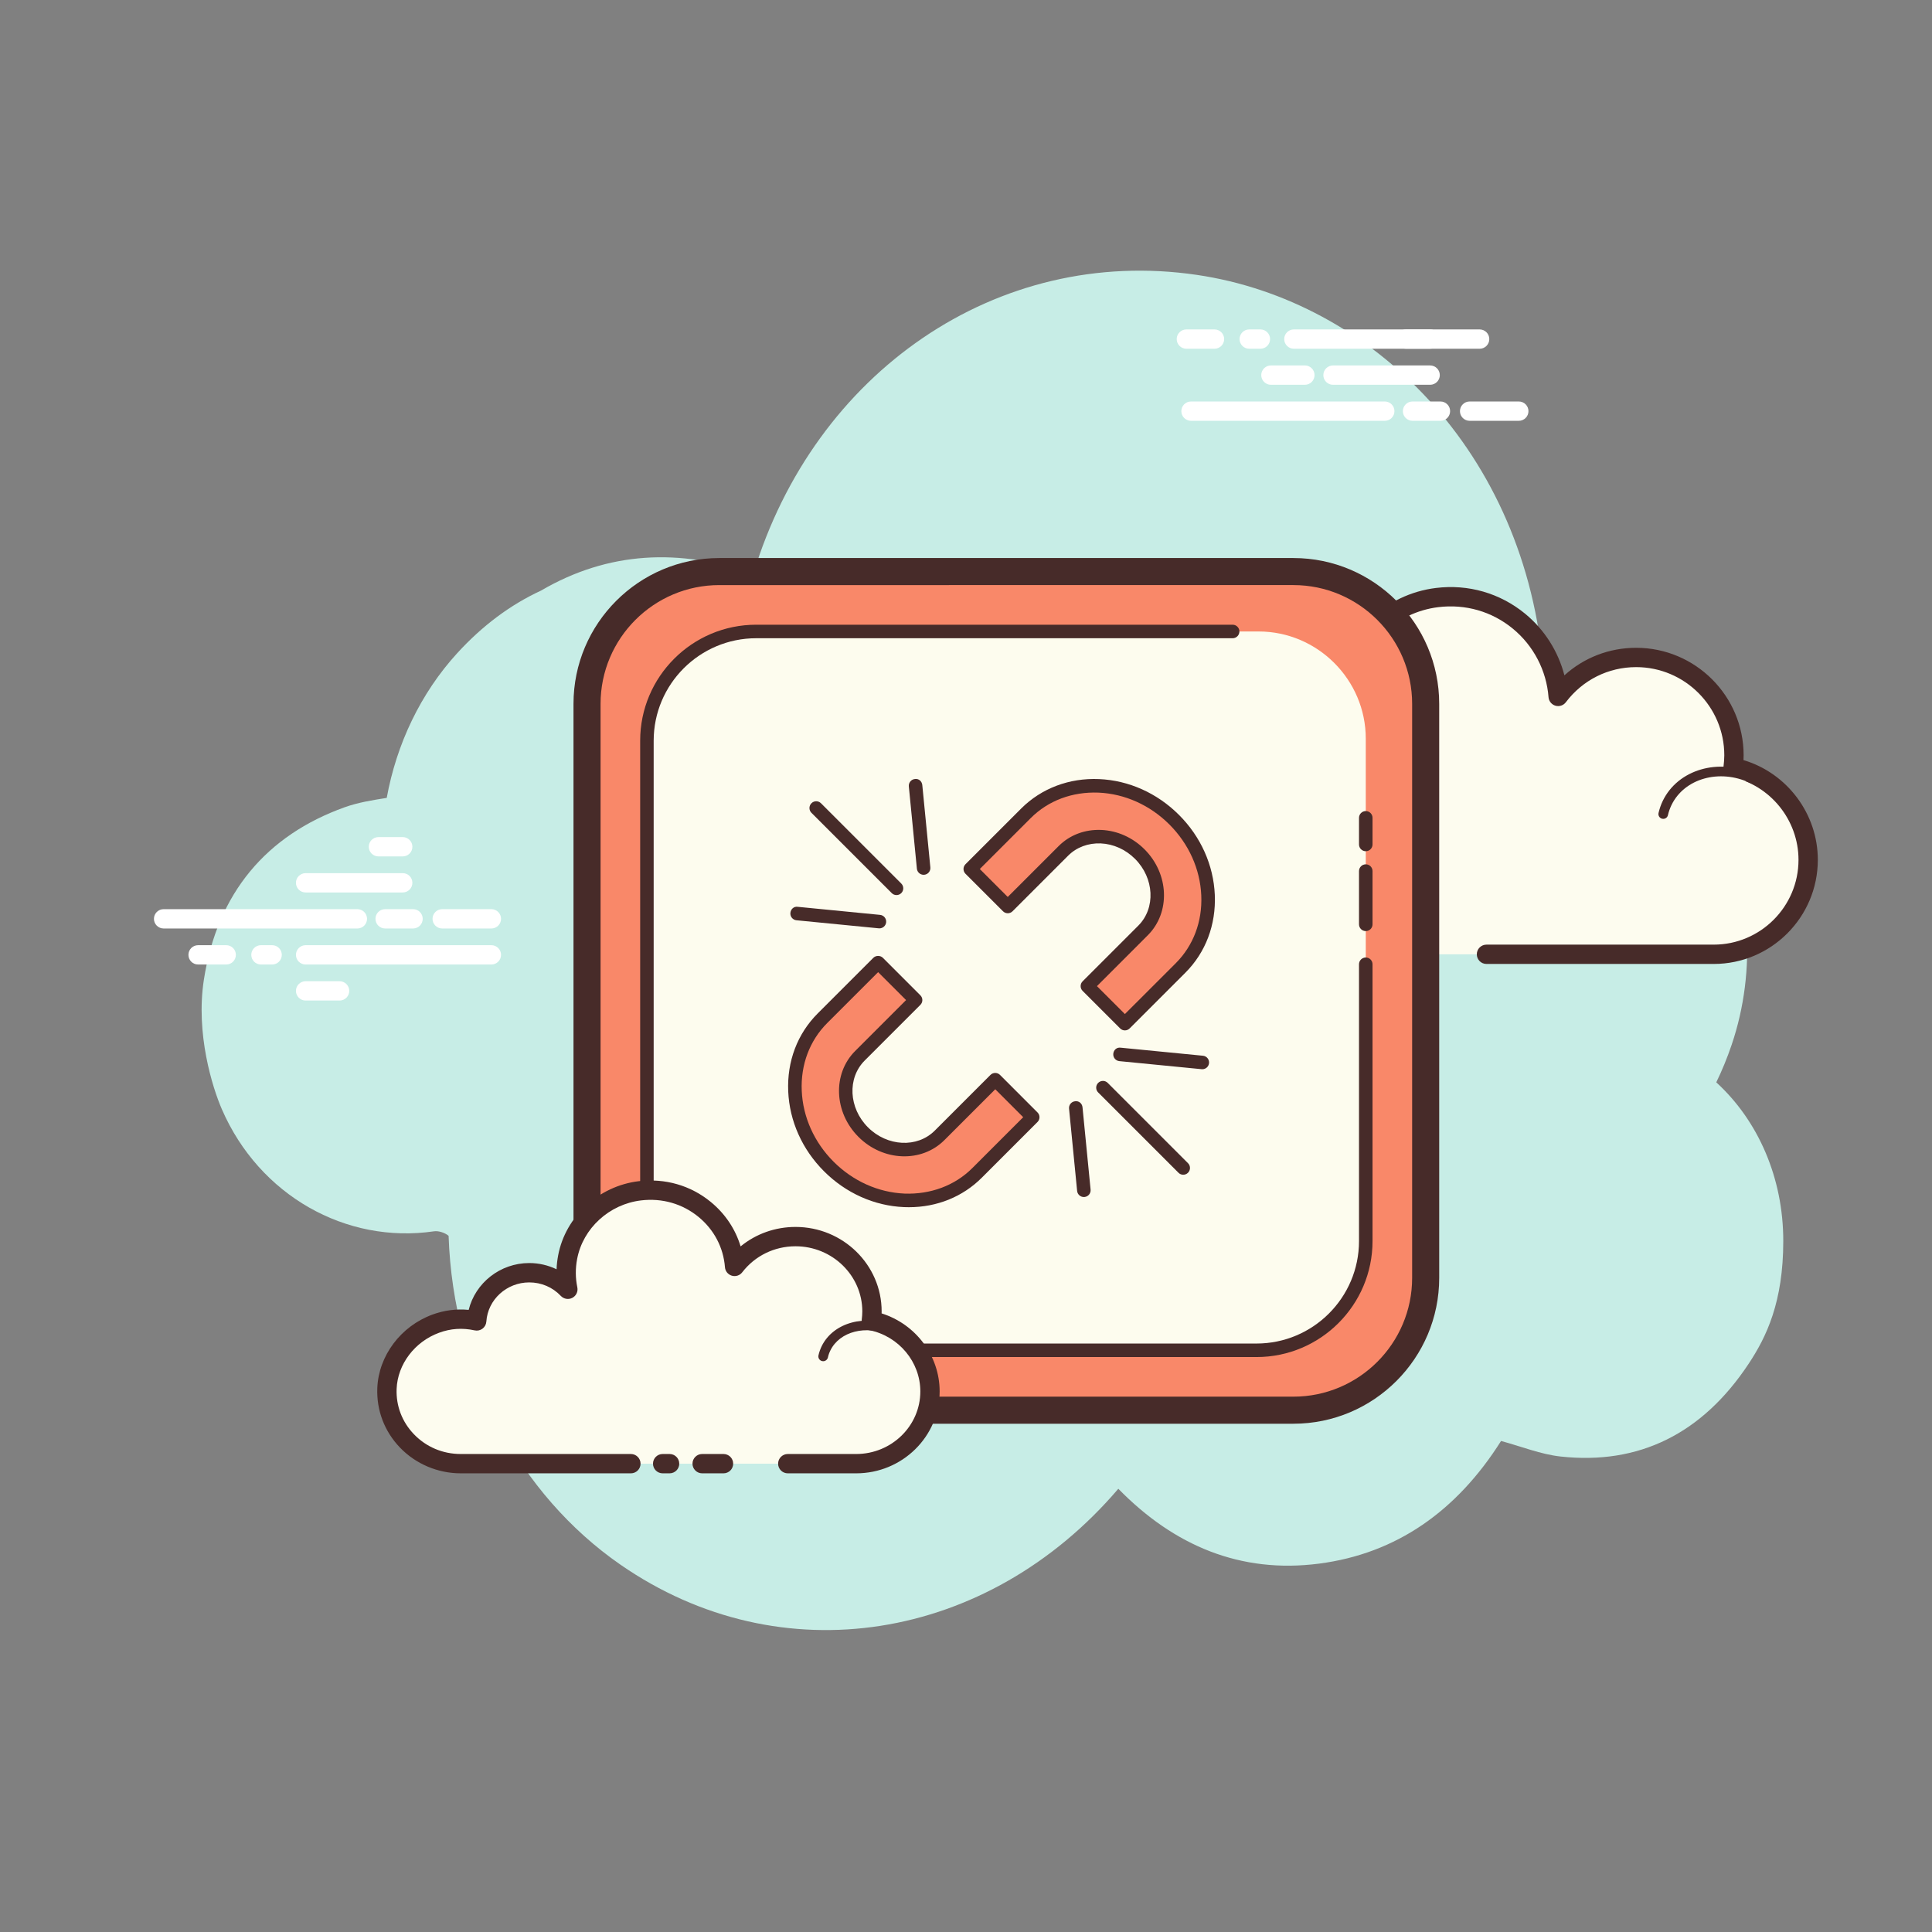 <svg xmlns="http://www.w3.org/2000/svg"  viewBox="0 0 100 100" width="500px" height="500px"><rect x="0" y="0" width="100" height="100" fill="#808080" stroke="none"/><path fill="#c7ede6" d="M88.834,56.022c0.3-0.616,0.566-1.264,0.796-1.943c2.633-7.77-1.349-17.078-9.733-19.325C78.99,23.371,70.99,15.562,61.955,14.229c-10.341-1.525-19.814,5.044-22.966,15.485c-3.799-1.346-7.501-1.182-10.99,0.857c-1.583,0.732-3.031,1.812-4.33,3.233c-1.907,2.086-3.147,4.719-3.652,7.495c-0.748,0.118-1.483,0.236-2.176,0.484c-4.04,1.449-6.589,4.431-7.288,8.923c-0.435,2.797,0.443,5.587,0.933,6.714c1.935,4.455,6.422,6.98,10.981,6.312c0.227-0.033,0.557,0.069,0.752,0.233c0.241,7.12,3.698,13.417,8.884,17.014c8.321,5.772,19.027,3.994,25.781-3.921c2.894,2.96,6.338,4.398,10.384,3.876c4.023-0.519,7.147-2.739,9.426-6.349c1.053,0.283,2.051,0.691,3.083,0.804c4.042,0.442,7.324-1.165,9.732-4.8c0.922-1.391,1.793-3.194,1.793-6.354C92.304,60.979,91.01,58.012,88.834,56.022z"/><path fill="#fdfcef" d="M76.939,49.394c0,0,11.691,0,11.762,0c2.7,0,4.888-2.189,4.888-4.889c0-2.355-1.666-4.321-3.884-4.784c0.026-0.206,0.043-0.415,0.043-0.628c0-2.796-2.267-5.063-5.063-5.063c-1.651,0-3.113,0.794-4.037,2.017c-0.236-3.113-3.017-5.514-6.27-5.116c-2.379,0.291-4.346,2.13-4.784,4.486c-0.14,0.756-0.126,1.489,0.014,2.177c-0.638-0.687-1.546-1.119-2.557-1.119c-1.85,0-3.361,1.441-3.48,3.261c-0.84-0.186-1.754-0.174-2.717,0.188c-1.84,0.691-3.15,2.423-3.227,4.387c-0.109,2.789,2.12,5.085,4.885,5.085c0.21,0,0.948,0,1.118,0h10.151"/><path fill="#472b29" d="M88.701,49.894H76.939c-0.276,0-0.5-0.224-0.5-0.5s0.224-0.5,0.5-0.5h11.762c2.42,0,4.389-1.969,4.389-4.389c0-2.066-1.466-3.873-3.486-4.295c-0.254-0.053-0.426-0.292-0.394-0.55c0.022-0.186,0.039-0.375,0.039-0.567c0-2.516-2.047-4.563-4.563-4.563c-1.438,0-2.765,0.663-3.638,1.818c-0.125,0.166-0.341,0.237-0.539,0.179c-0.2-0.059-0.342-0.235-0.358-0.442c-0.104-1.377-0.778-2.67-1.85-3.548c-1.082-0.888-2.451-1.284-3.861-1.11c-2.165,0.265-3.955,1.943-4.353,4.081c-0.124,0.667-0.12,1.335,0.013,1.986c0.044,0.22-0.062,0.442-0.262,0.544c-0.197,0.102-0.441,0.061-0.595-0.104c-0.575-0.619-1.353-0.959-2.19-0.959c-1.568,0-2.878,1.227-2.98,2.794c-0.01,0.146-0.082,0.28-0.199,0.367c-0.116,0.087-0.266,0.119-0.408,0.088c-0.839-0.186-1.637-0.132-2.433,0.167c-1.669,0.626-2.836,2.209-2.903,3.938c-0.047,1.207,0.387,2.35,1.222,3.218c0.835,0.869,1.959,1.347,3.163,1.347h11.27c0.276,0,0.5,0.224,0.5,0.5s-0.224,0.5-0.5,0.5h-11.27c-1.479,0-2.858-0.587-3.884-1.653s-1.559-2.469-1.501-3.951c0.084-2.126,1.511-4.069,3.552-4.835c0.801-0.301,1.628-0.4,2.468-0.299c0.377-1.822,1.997-3.182,3.904-3.182c0.685,0,1.354,0.18,1.944,0.51c-0.001-0.385,0.035-0.773,0.107-1.159c0.476-2.562,2.619-4.573,5.214-4.891c1.682-0.208,3.32,0.267,4.617,1.329c1.003,0.823,1.715,1.95,2.037,3.192c1.012-0.916,2.318-1.425,3.713-1.425c3.067,0,5.563,2.496,5.563,5.563c0,0.083-0.002,0.166-0.007,0.249c2.254,0.672,3.848,2.777,3.848,5.164C94.089,47.476,91.672,49.894,88.701,49.894z"/><path fill="#fdfcef" d="M74.106,38.625c-1.808-0.119-3.365,1.13-3.476,2.789c-0.014,0.206-0.005,0.409,0.025,0.606c-0.349-0.394-0.865-0.661-1.458-0.7c-1.085-0.071-2.022,0.645-2.158,1.62c-0.197-0.054-0.403-0.09-0.616-0.104c-1.582-0.104-2.944,0.989-3.042,2.441"/><path fill="#472b29" d="M63.381,45.526c-0.006,0-0.011,0-0.017,0c-0.138-0.009-0.242-0.128-0.232-0.266c0.105-1.587,1.588-2.79,3.308-2.673c0.135,0.009,0.271,0.027,0.408,0.053c0.273-0.968,1.254-1.637,2.365-1.568c0.419,0.027,0.821,0.163,1.163,0.384c0.001-0.019,0.002-0.039,0.004-0.058c0.119-1.794,1.798-3.142,3.742-3.022c0.138,0.009,0.242,0.128,0.232,0.266c-0.008,0.137-0.11,0.251-0.266,0.233c-1.66-0.109-3.108,1.038-3.211,2.557c-0.012,0.186-0.004,0.372,0.023,0.551c0.017,0.11-0.04,0.217-0.141,0.265c-0.102,0.044-0.22,0.022-0.294-0.061c-0.317-0.359-0.787-0.583-1.287-0.616c-0.929-0.06-1.774,0.555-1.893,1.405c-0.011,0.071-0.051,0.134-0.11,0.174c-0.06,0.04-0.135,0.051-0.203,0.033c-0.189-0.051-0.38-0.084-0.567-0.096c-1.447-0.094-2.688,0.896-2.776,2.208C63.622,45.425,63.512,45.526,63.381,45.526z"/><path fill="#fdfcef" d="M90.68,40.294c-1.699-0.801-3.664-0.234-4.389,1.267c-0.09,0.186-0.157,0.379-0.201,0.574"/><path fill="#472b29" d="M86.09,42.384c-0.019,0-0.037-0.002-0.057-0.006c-0.134-0.031-0.218-0.165-0.187-0.3c0.05-0.217,0.123-0.427,0.219-0.626c0.784-1.623,2.9-2.242,4.721-1.384c0.125,0.059,0.179,0.208,0.12,0.333c-0.06,0.126-0.21,0.178-0.333,0.12c-1.575-0.741-3.393-0.227-4.057,1.149c-0.08,0.165-0.142,0.34-0.184,0.521C86.307,42.306,86.205,42.384,86.09,42.384z"/><path fill="#fff" d="M18.499 48.058H8.468c-.276 0-.5-.224-.5-.5s.224-.5.5-.5h10.03c.276 0 .5.224.5.5S18.775 48.058 18.499 48.058zM21.38 48.058h-1.446c-.276 0-.5-.224-.5-.5s.224-.5.5-.5h1.446c.276 0 .5.224.5.5S21.657 48.058 21.38 48.058zM25.434 48.058h-2.546c-.276 0-.5-.224-.5-.5s.224-.5.5-.5h2.546c.276 0 .5.224.5.5S25.71 48.058 25.434 48.058zM25.434 49.923h-9.616c-.276 0-.5-.224-.5-.5s.224-.5.5-.5h9.616c.276 0 .5.224.5.5S25.71 49.923 25.434 49.923zM14.086 49.923h-.58c-.276 0-.5-.224-.5-.5s.224-.5.5-.5h.58c.276 0 .5.224.5.5S14.363 49.923 14.086 49.923zM11.709 49.923h-1.456c-.276 0-.5-.224-.5-.5s.224-.5.5-.5h1.456c.276 0 .5.224.5.5S11.986 49.923 11.709 49.923zM20.845 46.194h-5.027c-.276 0-.5-.224-.5-.5s.224-.5.5-.5h5.027c.276 0 .5.224.5.5S21.122 46.194 20.845 46.194zM20.845 44.328h-1.257c-.276 0-.5-.224-.5-.5s.224-.5.5-.5h1.257c.276 0 .5.224.5.5S21.122 44.328 20.845 44.328zM17.577 51.788h-1.759c-.276 0-.5-.224-.5-.5s.224-.5.5-.5h1.759c.276 0 .5.224.5.5S17.853 51.788 17.577 51.788zM71.676 21.781h-10.03c-.276 0-.5-.224-.5-.5s.224-.5.5-.5h10.03c.276 0 .5.224.5.5S71.953 21.781 71.676 21.781zM74.558 21.781h-1.446c-.276 0-.5-.224-.5-.5s.224-.5.5-.5h1.446c.276 0 .5.224.5.5S74.834 21.781 74.558 21.781zM78.613 21.781h-2.546c-.276 0-.5-.224-.5-.5s.224-.5.5-.5h2.546c.276 0 .5.224.5.5S78.889 21.781 78.613 21.781zM76.586 18.051H66.97c-.276 0-.5-.224-.5-.5s.224-.5.5-.5h9.616c.276 0 .5.224.5.5S76.863 18.051 76.586 18.051zM65.239 18.051h-.58c-.276 0-.5-.224-.5-.5s.224-.5.5-.5h.58c.276 0 .5.224.5.5S65.515 18.051 65.239 18.051zM62.862 18.051h-1.456c-.276 0-.5-.224-.5-.5s.224-.5.5-.5h1.456c.276 0 .5.224.5.5S63.138 18.051 62.862 18.051zM74.024 19.916h-5.028c-.276 0-.5-.224-.5-.5s.224-.5.5-.5h5.028c.276 0 .5.224.5.5S74.3 19.916 74.024 19.916z"/><path fill="#fff" d="M74.024 18.051h-1.258c-.276 0-.5-.224-.5-.5s.224-.5.5-.5h1.258c.276 0 .5.224.5.5S74.3 18.051 74.024 18.051zM67.541 19.916h-1.759c-.276 0-.5-.224-.5-.5s.224-.5.5-.5h1.759c.276 0 .5.224.5.5S67.817 19.916 67.541 19.916z"/><path fill="#f98869" d="M66.945,72.992H37.232c-3.766,0-6.847-3.081-6.847-6.847V36.431c0-3.766,3.081-6.847,6.847-6.847h29.713c3.766,0,6.847,3.081,6.847,6.847v29.713C73.792,69.91,70.711,72.992,66.945,72.992z"/><path fill="#472b29" d="M66.945,73.692H37.232c-4.162,0-7.548-3.386-7.548-7.547V36.431c0-4.162,3.386-7.547,7.548-7.547h29.713c4.162,0,7.548,3.386,7.548,7.547v29.713C74.493,70.306,71.107,73.692,66.945,73.692z M37.232,30.284c-3.39,0-6.147,2.757-6.147,6.147v29.713c0,3.39,2.758,6.147,6.147,6.147h29.713c3.39,0,6.147-2.757,6.147-6.147V36.431c0-3.39-2.758-6.147-6.147-6.147H37.232z"/><path fill="#fdfcee" d="M65.143,69.891H39.034c-3.052,0-5.549-2.497-5.549-5.549V38.234c0-3.052,2.497-5.549,5.549-5.549h26.109c3.052,0,5.549,2.497,5.549,5.549v26.109C70.692,67.394,68.195,69.891,65.143,69.891z"/><path fill="#472b29" d="M65.038 70.241H39.139c-3.311 0-6.004-2.694-6.004-6.004V38.339c0-3.311 2.693-6.004 6.004-6.004h24.662c.193 0 .35.157.35.35s-.156.35-.35.35H39.139c-2.925 0-5.305 2.379-5.305 5.304v25.898c0 2.925 2.38 5.304 5.305 5.304h25.898c2.925 0 5.305-2.379 5.305-5.304V49.91c0-.193.156-.35.35-.35s.35.157.35.35v14.327C71.042 67.548 68.348 70.241 65.038 70.241zM70.692 48.193c-.193 0-.35-.157-.35-.35v-2.756c0-.193.156-.35.35-.35s.35.157.35.35v2.756C71.042 48.036 70.885 48.193 70.692 48.193zM70.692 44.059c-.193 0-.35-.157-.35-.35v-1.378c0-.193.156-.35.35-.35s.35.157.35.35v1.378C71.042 43.902 70.885 44.059 70.692 44.059z"/><path fill="#fdfcef" d="M40.775,75.759c1.883,0,3.517,0,3.54,0c2.11,0,3.821-1.674,3.821-3.739c0-1.802-1.302-3.305-3.035-3.66c0.02-0.158,0.034-0.317,0.034-0.48c0-2.139-1.772-3.873-3.957-3.873c-1.29,0-2.433,0.607-3.155,1.543c-0.185-2.381-2.358-4.218-4.9-3.913c-1.859,0.223-3.397,1.629-3.739,3.431c-0.11,0.578-0.098,1.139,0.011,1.665c-0.498-0.525-1.208-0.856-1.998-0.856c-1.446,0-2.627,1.102-2.72,2.494c-0.657-0.142-1.371-0.133-2.123,0.143c-1.438,0.528-2.462,1.853-2.522,3.356c-0.085,2.133,1.657,3.889,3.818,3.889c0.164,0,0.741,0,0.874,0h7.934 M34.298,75.759h0.36"/><path fill="#472b29" d="M44.316,76.259h-3.541c-0.276,0-0.5-0.224-0.5-0.5s0.224-0.5,0.5-0.5h3.541c1.831,0,3.32-1.453,3.32-3.239c0-1.524-1.108-2.857-2.636-3.17c-0.255-0.052-0.428-0.292-0.396-0.551c0.017-0.138,0.029-0.277,0.029-0.419c0-1.86-1.551-3.373-3.457-3.373c-1.092,0-2.098,0.492-2.76,1.349c-0.126,0.164-0.342,0.232-0.538,0.173c-0.198-0.059-0.34-0.234-0.355-0.44c-0.079-1.019-0.565-1.943-1.369-2.603c-0.829-0.68-1.884-0.984-2.974-0.853c-1.646,0.197-3.006,1.442-3.307,3.028c-0.095,0.494-0.091,0.988,0.009,1.471c0.046,0.219-0.06,0.441-0.258,0.544c-0.197,0.104-0.438,0.064-0.595-0.099c-0.428-0.452-1.009-0.7-1.635-0.7c-1.17,0-2.146,0.891-2.221,2.028c-0.01,0.145-0.082,0.279-0.198,0.366c-0.116,0.088-0.263,0.12-0.406,0.089c-0.64-0.139-1.243-0.098-1.845,0.124c-1.263,0.464-2.146,1.632-2.195,2.906c-0.035,0.875,0.282,1.708,0.895,2.345c0.635,0.661,1.495,1.024,2.423,1.024h8.808c0.276,0,0.5,0.224,0.5,0.5s-0.224,0.5-0.5,0.5h-8.808c-1.185,0-2.331-0.485-3.144-1.332c-0.803-0.835-1.219-1.928-1.174-3.078c0.066-1.674,1.212-3.203,2.85-3.805c0.61-0.225,1.242-0.306,1.88-0.245c0.345-1.396,1.629-2.424,3.136-2.424c0.493,0,0.977,0.113,1.413,0.323c0.009-0.242,0.037-0.484,0.083-0.726c0.381-2.009,2.096-3.585,4.17-3.834c1.365-0.161,2.686,0.218,3.727,1.073c0.748,0.613,1.278,1.409,1.546,2.302c0.791-0.648,1.786-1.007,2.843-1.007c2.458,0,4.457,1.962,4.457,4.373c0,0.034-0.001,0.068-0.002,0.102c1.765,0.555,3.004,2.188,3.004,4.038C48.636,74.357,46.698,76.259,44.316,76.259z M34.658,76.259h-0.359c-0.276,0-0.5-0.224-0.5-0.5s0.224-0.5,0.5-0.5h0.359c0.276,0,0.5,0.224,0.5,0.5S34.934,76.259,34.658,76.259z"/><path fill="#472b29" d="M42.608 70.456c-.018 0-.036-.002-.055-.006-.135-.03-.22-.164-.189-.299.037-.163.094-.324.169-.479.605-1.224 2.274-1.676 3.722-1.007.126.058.181.207.122.332-.058.125-.209.18-.331.122-1.207-.558-2.579-.208-3.063.774-.059.118-.103.242-.13.367C42.826 70.377 42.722 70.456 42.608 70.456zM37.449 76.259h-1.106c-.276 0-.5-.224-.5-.5s.224-.5.5-.5h1.106c.276 0 .5.224.5.5S37.725 76.259 37.449 76.259z"/><path fill="#f98869" d="M52.161,46.92l2.883-2.883c1.042-1.042,2.815-0.966,3.951,0.171c1.136,1.136,1.213,2.909,0.171,3.951l-2.883,2.883l1.941,1.941l2.883-2.883c2.024-2.024,1.876-5.466-0.331-7.673c-2.207-2.207-5.649-2.355-7.673-0.331l-2.883,2.883C50.867,45.626,51.514,46.273,52.161,46.92z"/><path fill="#472b29" d="M58.224,53.333c-0.09,0-0.179-0.034-0.247-0.103l-1.941-1.941c-0.066-0.066-0.103-0.155-0.103-0.248s0.036-0.182,0.103-0.248l2.883-2.883c0.905-0.906,0.829-2.457-0.171-3.456c-0.487-0.487-1.119-0.771-1.778-0.8c-0.637-0.024-1.243,0.196-1.678,0.63l-2.883,2.883c-0.137,0.137-0.357,0.137-0.494,0l-1.942-1.941c-0.136-0.137-0.136-0.358,0.001-0.495l2.883-2.883c1.049-1.049,2.497-1.59,4.029-1.523c1.539,0.066,3.009,0.725,4.138,1.854c1.13,1.129,1.788,2.599,1.854,4.137c0.067,1.55-0.474,2.981-1.523,4.03l-2.883,2.883C58.403,53.299,58.314,53.333,58.224,53.333z M56.778,51.042l1.446,1.446l2.636-2.635c0.908-0.909,1.377-2.153,1.318-3.505c-0.059-1.363-0.645-2.667-1.649-3.672c-1.006-1.005-2.311-1.591-3.673-1.65c-1.355-0.051-2.597,0.409-3.506,1.319l-2.635,2.635l1.446,1.446l2.636-2.635c0.574-0.575,1.359-0.867,2.202-0.834c0.835,0.036,1.631,0.393,2.242,1.004c1.273,1.272,1.35,3.267,0.171,4.446L56.778,51.042z"/><path fill="#f98869" d="M51.514,55.885l-2.883,2.883c-1.042,1.042-2.815,0.966-3.951-0.171c-1.136-1.136-1.213-2.909-0.171-3.951l2.883-2.883l-1.941-1.941l-2.883,2.883c-2.024,2.024-1.876,5.466,0.331,7.673c2.207,2.207,5.649,2.355,7.673,0.331l2.883-2.883C52.808,57.179,52.161,56.532,51.514,55.885z"/><path fill="#472b29" d="M47.045,62.485c-0.085,0-0.17-0.001-0.256-0.005c-1.539-0.066-3.008-0.725-4.137-1.854c-1.13-1.129-1.788-2.599-1.854-4.137c-0.067-1.55,0.474-2.981,1.523-4.03l2.883-2.883c0.131-0.131,0.363-0.131,0.494,0l1.94,1.941c0.137,0.137,0.137,0.358,0,0.495l-2.883,2.883c-0.905,0.906-0.829,2.457,0.171,3.456c0.999,0.999,2.55,1.077,3.457,0.17l2.883-2.883c0.065-0.065,0.154-0.103,0.247-0.103l0,0c0.093,0,0.182,0.037,0.248,0.103l1.94,1.941c0.066,0.065,0.103,0.155,0.103,0.248s-0.036,0.182-0.103,0.248l-2.883,2.883C49.829,61.947,48.497,62.485,47.045,62.485z M45.452,50.318l-2.636,2.635c-0.908,0.909-1.377,2.153-1.318,3.505c0.059,1.363,0.645,2.667,1.649,3.672c1.005,1.005,2.31,1.591,3.673,1.65c1.337,0.049,2.597-0.41,3.506-1.319l2.635-2.635l-1.446-1.446l-2.636,2.635c-1.179,1.178-3.174,1.103-4.445-0.17c-1.273-1.272-1.35-3.267-0.171-4.446l2.635-2.635L45.452,50.318z"/><path fill="#f98869" d="M57.087 56.298L61.243 60.454"/><path fill="#472b29" d="M61.244,60.804c-0.09,0-0.179-0.034-0.247-0.103l-4.156-4.156c-0.137-0.137-0.137-0.358,0-0.495s0.357-0.137,0.494,0l4.156,4.156c0.137,0.137,0.137,0.358,0,0.495C61.422,60.77,61.334,60.804,61.244,60.804z"/><path fill="#f98869" d="M55.683 57.349L56.101 61.608"/><path fill="#472b29" d="M56.101,61.958c-0.179,0-0.331-0.135-0.349-0.316l-0.418-4.259c-0.019-0.192,0.122-0.364,0.314-0.382c0.207-0.029,0.364,0.122,0.383,0.314l0.418,4.259c0.019,0.192-0.122,0.364-0.314,0.382C56.124,61.957,56.112,61.958,56.101,61.958z"/><path fill="#f98869" d="M57.972 54.575L62.231 54.993"/><path fill="#472b29" d="M62.231,55.343c-0.011,0-0.022,0-0.034-0.002l-4.259-0.417c-0.192-0.019-0.333-0.19-0.314-0.382c0.019-0.192,0.17-0.343,0.383-0.314l4.259,0.417c0.192,0.019,0.333,0.19,0.314,0.382C62.562,55.208,62.41,55.343,62.231,55.343z"/><path fill="#f98869" d="M46.403 45.979L42.247 41.823"/><path fill="#472b29" d="M46.403,46.329c-0.09,0-0.179-0.034-0.247-0.103L42,42.071c-0.137-0.137-0.137-0.358,0-0.495s0.357-0.137,0.494,0l4.156,4.156c0.137,0.137,0.137,0.358,0,0.495C46.582,46.295,46.493,46.329,46.403,46.329z"/><g><path fill="#f98869" d="M47.807 44.929L47.39 40.67"/><path fill="#472b29" d="M47.807,45.279c-0.179,0-0.331-0.135-0.349-0.316l-0.417-4.259c-0.019-0.192,0.122-0.364,0.314-0.382c0.207-0.031,0.364,0.122,0.383,0.314l0.417,4.259c0.019,0.192-0.122,0.364-0.314,0.382C47.83,45.279,47.818,45.279,47.807,45.279z"/></g><g><path fill="#f98869" d="M45.518 47.702L41.259 47.285"/><path fill="#472b29" d="M45.518,48.052c-0.011,0-0.022,0-0.034-0.002l-4.259-0.417c-0.192-0.019-0.333-0.19-0.314-0.382c0.019-0.192,0.176-0.346,0.383-0.314l4.259,0.417c0.192,0.019,0.333,0.19,0.314,0.382C45.849,47.917,45.697,48.052,45.518,48.052z"/></g></svg>